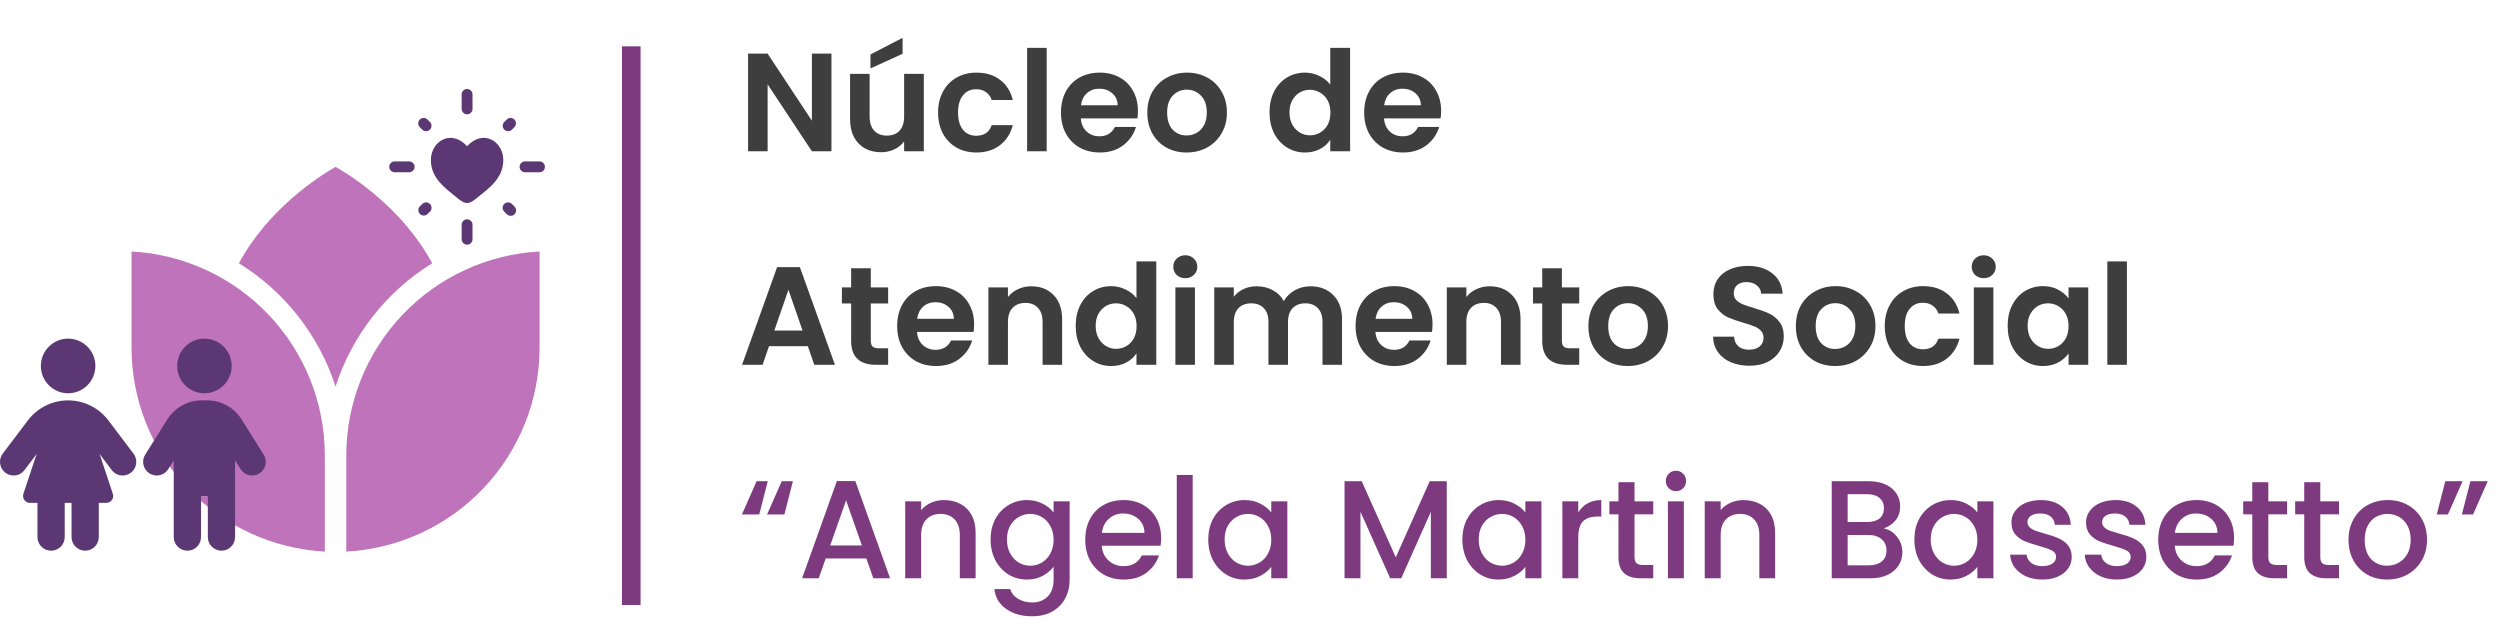 <svg width="281" height="72" viewBox="0 0 281 72" fill="none" xmlns="http://www.w3.org/2000/svg">
<path d="M93.455 17H91.257L86.281 9.481V17H84.083V6.027H86.281L91.257 13.562V6.027H93.455V17ZM103.837 8.303V17H101.624V15.901C101.341 16.278 100.97 16.576 100.509 16.796C100.059 17.005 99.567 17.11 99.034 17.11C98.353 17.11 97.751 16.969 97.228 16.686C96.705 16.393 96.291 15.969 95.988 15.415C95.695 14.849 95.548 14.18 95.548 13.405V8.303H97.746V13.091C97.746 13.782 97.919 14.316 98.264 14.692C98.61 15.059 99.081 15.242 99.677 15.242C100.284 15.242 100.76 15.059 101.106 14.692C101.451 14.316 101.624 13.782 101.624 13.091V8.303H103.837ZM101.451 6.043L97.84 7.691V6.121L101.451 4.253V6.043ZM105.44 12.652C105.44 11.752 105.624 10.967 105.99 10.297C106.356 9.617 106.864 9.093 107.513 8.727C108.161 8.35 108.905 8.162 109.742 8.162C110.82 8.162 111.709 8.434 112.41 8.978C113.122 9.512 113.598 10.265 113.839 11.239H111.469C111.343 10.862 111.128 10.569 110.825 10.36C110.532 10.14 110.166 10.03 109.726 10.03C109.098 10.03 108.601 10.26 108.235 10.721C107.868 11.171 107.685 11.814 107.685 12.652C107.685 13.478 107.868 14.122 108.235 14.582C108.601 15.033 109.098 15.258 109.726 15.258C110.616 15.258 111.196 14.86 111.469 14.064H113.839C113.598 15.006 113.122 15.755 112.41 16.309C111.699 16.864 110.809 17.141 109.742 17.141C108.905 17.141 108.161 16.958 107.513 16.592C106.864 16.215 106.356 15.692 105.99 15.022C105.624 14.342 105.44 13.552 105.44 12.652ZM117.647 5.383V17H115.449V5.383H117.647ZM127.903 12.463C127.903 12.777 127.882 13.06 127.84 13.311H121.482C121.535 13.939 121.754 14.431 122.142 14.787C122.529 15.142 123.005 15.32 123.57 15.32C124.386 15.32 124.967 14.97 125.313 14.268H127.683C127.432 15.106 126.95 15.796 126.239 16.341C125.527 16.874 124.653 17.141 123.617 17.141C122.78 17.141 122.026 16.958 121.357 16.592C120.697 16.215 120.179 15.687 119.803 15.006C119.436 14.326 119.253 13.541 119.253 12.652C119.253 11.752 119.436 10.961 119.803 10.281C120.169 9.601 120.682 9.078 121.341 8.711C122 8.345 122.759 8.162 123.617 8.162C124.444 8.162 125.182 8.34 125.831 8.696C126.49 9.051 126.998 9.559 127.353 10.218C127.72 10.867 127.903 11.616 127.903 12.463ZM125.627 11.835C125.616 11.27 125.412 10.82 125.014 10.485C124.617 10.14 124.13 9.967 123.554 9.967C123.01 9.967 122.55 10.135 122.173 10.47C121.807 10.794 121.582 11.249 121.498 11.835H125.627ZM133.369 17.141C132.532 17.141 131.778 16.958 131.108 16.592C130.438 16.215 129.91 15.687 129.523 15.006C129.146 14.326 128.958 13.541 128.958 12.652C128.958 11.762 129.151 10.977 129.538 10.297C129.936 9.617 130.475 9.093 131.155 8.727C131.836 8.35 132.594 8.162 133.432 8.162C134.269 8.162 135.028 8.35 135.708 8.727C136.388 9.093 136.922 9.617 137.309 10.297C137.707 10.977 137.906 11.762 137.906 12.652C137.906 13.541 137.702 14.326 137.293 15.006C136.896 15.687 136.351 16.215 135.661 16.592C134.98 16.958 134.216 17.141 133.369 17.141ZM133.369 15.226C133.766 15.226 134.138 15.132 134.483 14.944C134.839 14.745 135.122 14.452 135.331 14.064C135.54 13.677 135.645 13.206 135.645 12.652C135.645 11.825 135.425 11.192 134.986 10.752C134.557 10.302 134.028 10.077 133.4 10.077C132.772 10.077 132.244 10.302 131.815 10.752C131.396 11.192 131.187 11.825 131.187 12.652C131.187 13.478 131.391 14.117 131.799 14.567C132.218 15.006 132.741 15.226 133.369 15.226ZM142.693 12.62C142.693 11.741 142.866 10.961 143.211 10.281C143.567 9.601 144.048 9.078 144.655 8.711C145.262 8.345 145.937 8.162 146.681 8.162C147.246 8.162 147.785 8.287 148.297 8.539C148.81 8.779 149.218 9.104 149.522 9.512V5.383H151.751V17H149.522V15.713C149.25 16.142 148.868 16.487 148.376 16.749C147.884 17.011 147.314 17.141 146.665 17.141C145.932 17.141 145.262 16.953 144.655 16.576C144.048 16.199 143.567 15.671 143.211 14.991C142.866 14.3 142.693 13.51 142.693 12.62ZM149.538 12.652C149.538 12.118 149.433 11.663 149.224 11.286C149.014 10.899 148.732 10.606 148.376 10.407C148.02 10.197 147.638 10.093 147.23 10.093C146.822 10.093 146.445 10.192 146.1 10.391C145.754 10.59 145.472 10.883 145.252 11.27C145.043 11.647 144.938 12.097 144.938 12.62C144.938 13.143 145.043 13.604 145.252 14.002C145.472 14.389 145.754 14.687 146.1 14.896C146.456 15.106 146.832 15.21 147.23 15.21C147.638 15.21 148.02 15.111 148.376 14.912C148.732 14.703 149.014 14.41 149.224 14.033C149.433 13.646 149.538 13.185 149.538 12.652ZM161.982 12.463C161.982 12.777 161.961 13.06 161.919 13.311H155.562C155.614 13.939 155.834 14.431 156.221 14.787C156.608 15.142 157.084 15.32 157.649 15.32C158.466 15.32 159.047 14.97 159.392 14.268H161.762C161.511 15.106 161.03 15.796 160.318 16.341C159.607 16.874 158.733 17.141 157.697 17.141C156.859 17.141 156.106 16.958 155.436 16.592C154.777 16.215 154.259 15.687 153.882 15.006C153.516 14.326 153.332 13.541 153.332 12.652C153.332 11.752 153.516 10.961 153.882 10.281C154.248 9.601 154.761 9.078 155.42 8.711C156.08 8.345 156.838 8.162 157.697 8.162C158.523 8.162 159.261 8.34 159.91 8.696C160.569 9.051 161.077 9.559 161.433 10.218C161.799 10.867 161.982 11.616 161.982 12.463ZM159.706 11.835C159.695 11.27 159.491 10.82 159.094 10.485C158.696 10.14 158.209 9.967 157.634 9.967C157.09 9.967 156.629 10.135 156.252 10.47C155.886 10.794 155.661 11.249 155.577 11.835H159.706ZM90.802 38.912H86.438L85.716 41H83.408L87.348 30.027H89.907L93.847 41H91.524L90.802 38.912ZM90.206 37.154L88.62 32.57L87.034 37.154H90.206ZM97.879 34.108V38.316C97.879 38.609 97.947 38.823 98.083 38.959C98.23 39.085 98.47 39.148 98.805 39.148H99.826V41H98.444C96.592 41 95.666 40.1 95.666 38.3V34.108H94.63V32.303H95.666V30.152H97.879V32.303H99.826V34.108H97.879ZM109.491 36.463C109.491 36.777 109.47 37.06 109.428 37.311H103.07C103.123 37.939 103.343 38.431 103.73 38.786C104.117 39.142 104.593 39.32 105.158 39.32C105.975 39.32 106.556 38.97 106.901 38.269H109.271C109.02 39.106 108.539 39.797 107.827 40.341C107.115 40.874 106.242 41.141 105.205 41.141C104.368 41.141 103.615 40.958 102.945 40.592C102.286 40.215 101.768 39.687 101.391 39.006C101.024 38.326 100.841 37.541 100.841 36.652C100.841 35.752 101.024 34.961 101.391 34.281C101.757 33.601 102.27 33.078 102.929 32.711C103.589 32.345 104.347 32.162 105.205 32.162C106.032 32.162 106.77 32.34 107.419 32.696C108.078 33.051 108.586 33.559 108.942 34.218C109.308 34.867 109.491 35.615 109.491 36.463ZM107.215 35.835C107.204 35.27 107 34.82 106.603 34.485C106.205 34.14 105.718 33.967 105.143 33.967C104.598 33.967 104.138 34.135 103.761 34.469C103.395 34.794 103.17 35.249 103.086 35.835H107.215ZM115.915 32.178C116.951 32.178 117.788 32.507 118.426 33.167C119.065 33.815 119.384 34.726 119.384 35.898V41H117.186V36.196C117.186 35.506 117.014 34.977 116.668 34.611C116.323 34.234 115.852 34.046 115.255 34.046C114.648 34.046 114.167 34.234 113.811 34.611C113.466 34.977 113.293 35.506 113.293 36.196V41H111.095V32.303H113.293V33.386C113.586 33.01 113.958 32.717 114.408 32.507C114.868 32.288 115.37 32.178 115.915 32.178ZM120.909 36.62C120.909 35.741 121.081 34.961 121.427 34.281C121.783 33.601 122.264 33.078 122.871 32.711C123.478 32.345 124.153 32.162 124.896 32.162C125.461 32.162 126 32.288 126.513 32.539C127.026 32.779 127.434 33.104 127.738 33.512V29.383H129.967V41H127.738V39.713C127.465 40.142 127.083 40.487 126.592 40.749C126.1 41.011 125.529 41.141 124.88 41.141C124.148 41.141 123.478 40.953 122.871 40.576C122.264 40.199 121.783 39.671 121.427 38.991C121.081 38.3 120.909 37.51 120.909 36.62ZM127.753 36.652C127.753 36.118 127.649 35.663 127.439 35.286C127.23 34.899 126.947 34.606 126.592 34.407C126.236 34.197 125.854 34.093 125.446 34.093C125.037 34.093 124.661 34.192 124.315 34.391C123.97 34.59 123.687 34.883 123.468 35.27C123.258 35.647 123.154 36.097 123.154 36.62C123.154 37.144 123.258 37.604 123.468 38.002C123.687 38.389 123.97 38.687 124.315 38.896C124.671 39.106 125.048 39.21 125.446 39.21C125.854 39.21 126.236 39.111 126.592 38.912C126.947 38.703 127.23 38.41 127.439 38.033C127.649 37.646 127.753 37.185 127.753 36.652ZM133.228 31.267C132.841 31.267 132.516 31.147 132.254 30.906C132.003 30.655 131.878 30.346 131.878 29.98C131.878 29.613 132.003 29.31 132.254 29.069C132.516 28.818 132.841 28.693 133.228 28.693C133.615 28.693 133.934 28.818 134.185 29.069C134.447 29.31 134.578 29.613 134.578 29.98C134.578 30.346 134.447 30.655 134.185 30.906C133.934 31.147 133.615 31.267 133.228 31.267ZM134.311 32.303V41H132.113V32.303H134.311ZM147.283 32.178C148.35 32.178 149.208 32.507 149.857 33.167C150.517 33.815 150.846 34.726 150.846 35.898V41H148.648V36.196C148.648 35.516 148.476 34.998 148.13 34.642C147.785 34.276 147.314 34.093 146.718 34.093C146.121 34.093 145.645 34.276 145.289 34.642C144.944 34.998 144.771 35.516 144.771 36.196V41H142.573V36.196C142.573 35.516 142.401 34.998 142.055 34.642C141.71 34.276 141.239 34.093 140.642 34.093C140.035 34.093 139.554 34.276 139.198 34.642C138.853 34.998 138.68 35.516 138.68 36.196V41H136.482V32.303H138.68V33.355C138.963 32.989 139.324 32.701 139.763 32.492C140.213 32.282 140.705 32.178 141.239 32.178C141.919 32.178 142.526 32.324 143.06 32.617C143.594 32.9 144.007 33.308 144.3 33.842C144.583 33.339 144.991 32.936 145.525 32.633C146.069 32.329 146.655 32.178 147.283 32.178ZM161.016 36.463C161.016 36.777 160.995 37.06 160.954 37.311H154.596C154.648 37.939 154.868 38.431 155.255 38.786C155.642 39.142 156.119 39.32 156.684 39.32C157.5 39.32 158.081 38.97 158.426 38.269H160.797C160.545 39.106 160.064 39.797 159.352 40.341C158.641 40.874 157.767 41.141 156.731 41.141C155.894 41.141 155.14 40.958 154.47 40.592C153.811 40.215 153.293 39.687 152.916 39.006C152.55 38.326 152.367 37.541 152.367 36.652C152.367 35.752 152.55 34.961 152.916 34.281C153.282 33.601 153.795 33.078 154.455 32.711C155.114 32.345 155.873 32.162 156.731 32.162C157.558 32.162 158.295 32.34 158.944 32.696C159.604 33.051 160.111 33.559 160.467 34.218C160.833 34.867 161.016 35.615 161.016 36.463ZM158.74 35.835C158.73 35.27 158.526 34.82 158.128 34.485C157.73 34.14 157.244 33.967 156.668 33.967C156.124 33.967 155.663 34.135 155.287 34.469C154.92 34.794 154.695 35.249 154.611 35.835H158.74ZM167.44 32.178C168.476 32.178 169.313 32.507 169.952 33.167C170.59 33.815 170.909 34.726 170.909 35.898V41H168.711V36.196C168.711 35.506 168.539 34.977 168.193 34.611C167.848 34.234 167.377 34.046 166.781 34.046C166.174 34.046 165.692 34.234 165.336 34.611C164.991 34.977 164.818 35.506 164.818 36.196V41H162.621V32.303H164.818V33.386C165.111 33.01 165.483 32.717 165.933 32.507C166.393 32.288 166.896 32.178 167.44 32.178ZM175.558 34.108V38.316C175.558 38.609 175.626 38.823 175.762 38.959C175.909 39.085 176.149 39.148 176.484 39.148H177.505V41H176.123C174.271 41 173.345 40.1 173.345 38.3V34.108H172.308V32.303H173.345V30.152H175.558V32.303H177.505V34.108H175.558ZM182.947 41.141C182.11 41.141 181.356 40.958 180.687 40.592C180.017 40.215 179.488 39.687 179.101 39.006C178.724 38.326 178.536 37.541 178.536 36.652C178.536 35.762 178.73 34.977 179.117 34.297C179.514 33.617 180.053 33.093 180.734 32.727C181.414 32.35 182.173 32.162 183.01 32.162C183.847 32.162 184.606 32.35 185.286 32.727C185.966 33.093 186.5 33.617 186.887 34.297C187.285 34.977 187.484 35.762 187.484 36.652C187.484 37.541 187.28 38.326 186.872 39.006C186.474 39.687 185.93 40.215 185.239 40.592C184.559 40.958 183.795 41.141 182.947 41.141ZM182.947 39.226C183.345 39.226 183.716 39.132 184.062 38.944C184.418 38.745 184.7 38.452 184.909 38.064C185.119 37.677 185.223 37.206 185.223 36.652C185.223 35.825 185.004 35.192 184.564 34.752C184.135 34.302 183.606 34.077 182.979 34.077C182.351 34.077 181.822 34.302 181.393 34.752C180.974 35.192 180.765 35.825 180.765 36.652C180.765 37.478 180.969 38.117 181.377 38.567C181.796 39.006 182.319 39.226 182.947 39.226ZM196.62 41.11C195.856 41.11 195.165 40.979 194.548 40.717C193.941 40.456 193.459 40.079 193.104 39.587C192.748 39.095 192.565 38.514 192.554 37.845H194.909C194.94 38.295 195.097 38.651 195.38 38.912C195.673 39.174 196.071 39.305 196.573 39.305C197.086 39.305 197.489 39.184 197.782 38.944C198.075 38.692 198.221 38.368 198.221 37.97C198.221 37.646 198.122 37.379 197.923 37.17C197.724 36.96 197.473 36.798 197.169 36.683C196.876 36.557 196.468 36.421 195.945 36.275C195.233 36.066 194.652 35.861 194.202 35.663C193.763 35.453 193.381 35.145 193.056 34.736C192.742 34.318 192.585 33.763 192.585 33.072C192.585 32.423 192.748 31.858 193.072 31.377C193.397 30.895 193.852 30.529 194.438 30.278C195.024 30.016 195.694 29.886 196.447 29.886C197.578 29.886 198.493 30.163 199.194 30.718C199.906 31.262 200.299 32.026 200.372 33.01H197.954C197.933 32.633 197.771 32.324 197.468 32.083C197.175 31.832 196.782 31.707 196.29 31.707C195.861 31.707 195.516 31.817 195.254 32.036C195.003 32.256 194.877 32.575 194.877 32.994C194.877 33.287 194.972 33.533 195.16 33.732C195.359 33.92 195.6 34.077 195.882 34.203C196.175 34.318 196.583 34.454 197.107 34.611C197.818 34.82 198.399 35.029 198.849 35.239C199.299 35.448 199.686 35.762 200.011 36.181C200.335 36.599 200.497 37.149 200.497 37.829C200.497 38.415 200.346 38.959 200.042 39.462C199.739 39.964 199.294 40.367 198.708 40.67C198.122 40.963 197.426 41.11 196.62 41.11ZM206.265 41.141C205.427 41.141 204.674 40.958 204.004 40.592C203.334 40.215 202.806 39.687 202.418 39.006C202.042 38.326 201.853 37.541 201.853 36.652C201.853 35.762 202.047 34.977 202.434 34.297C202.832 33.617 203.371 33.093 204.051 32.727C204.731 32.35 205.49 32.162 206.327 32.162C207.165 32.162 207.923 32.35 208.604 32.727C209.284 33.093 209.818 33.617 210.205 34.297C210.603 34.977 210.801 35.762 210.801 36.652C210.801 37.541 210.597 38.326 210.189 39.006C209.791 39.687 209.247 40.215 208.557 40.592C207.876 40.958 207.112 41.141 206.265 41.141ZM206.265 39.226C206.662 39.226 207.034 39.132 207.379 38.944C207.735 38.745 208.018 38.452 208.227 38.064C208.436 37.677 208.541 37.206 208.541 36.652C208.541 35.825 208.321 35.192 207.881 34.752C207.452 34.302 206.924 34.077 206.296 34.077C205.668 34.077 205.14 34.302 204.71 34.752C204.292 35.192 204.083 35.825 204.083 36.652C204.083 37.478 204.287 38.117 204.695 38.567C205.113 39.006 205.637 39.226 206.265 39.226ZM211.848 36.652C211.848 35.752 212.032 34.967 212.398 34.297C212.764 33.617 213.272 33.093 213.921 32.727C214.569 32.35 215.312 32.162 216.15 32.162C217.228 32.162 218.117 32.434 218.818 32.978C219.53 33.512 220.006 34.265 220.247 35.239H217.877C217.751 34.862 217.536 34.569 217.233 34.36C216.94 34.14 216.574 34.03 216.134 34.03C215.506 34.03 215.009 34.26 214.643 34.721C214.276 35.171 214.093 35.814 214.093 36.652C214.093 37.478 214.276 38.122 214.643 38.583C215.009 39.032 215.506 39.258 216.134 39.258C217.024 39.258 217.604 38.86 217.877 38.064H220.247C220.006 39.006 219.53 39.755 218.818 40.309C218.107 40.864 217.217 41.141 216.15 41.141C215.312 41.141 214.569 40.958 213.921 40.592C213.272 40.215 212.764 39.692 212.398 39.022C212.032 38.342 211.848 37.552 211.848 36.652ZM222.972 31.267C222.584 31.267 222.26 31.147 221.998 30.906C221.747 30.655 221.622 30.346 221.622 29.98C221.622 29.613 221.747 29.31 221.998 29.069C222.26 28.818 222.584 28.693 222.972 28.693C223.359 28.693 223.678 28.818 223.929 29.069C224.191 29.31 224.322 29.613 224.322 29.98C224.322 30.346 224.191 30.655 223.929 30.906C223.678 31.147 223.359 31.267 222.972 31.267ZM224.055 32.303V41H221.857V32.303H224.055ZM225.661 36.62C225.661 35.741 225.834 34.961 226.179 34.281C226.535 33.601 227.011 33.078 227.608 32.711C228.215 32.345 228.89 32.162 229.633 32.162C230.282 32.162 230.847 32.293 231.328 32.554C231.82 32.816 232.212 33.146 232.505 33.543V32.303H234.719V41H232.505V39.728C232.223 40.137 231.83 40.477 231.328 40.749C230.836 41.011 230.266 41.141 229.617 41.141C228.884 41.141 228.215 40.953 227.608 40.576C227.011 40.199 226.535 39.671 226.179 38.991C225.834 38.3 225.661 37.51 225.661 36.62ZM232.505 36.652C232.505 36.118 232.401 35.663 232.192 35.286C231.982 34.899 231.7 34.606 231.344 34.407C230.988 34.197 230.606 34.093 230.198 34.093C229.79 34.093 229.413 34.192 229.068 34.391C228.722 34.59 228.44 34.883 228.22 35.27C228.011 35.647 227.906 36.097 227.906 36.62C227.906 37.144 228.011 37.604 228.22 38.002C228.44 38.389 228.722 38.687 229.068 38.896C229.423 39.106 229.8 39.21 230.198 39.21C230.606 39.21 230.988 39.111 231.344 38.912C231.7 38.703 231.982 38.41 232.192 38.033C232.401 37.646 232.505 37.185 232.505 36.652ZM239.063 29.383V41H236.865V29.383H239.063Z" fill="#3E3E3E"/>
<path d="M85.339 57.826H83.392L85.041 54.09H86.297L85.339 57.826ZM88.165 57.826H86.218L87.867 54.09H89.122L88.165 57.826ZM97.378 62.771H92.809L92.025 65H90.156L94.065 54.074H96.138L100.046 65H98.163L97.378 62.771ZM96.875 61.311L95.101 56.24L93.312 61.311H96.875ZM106.11 56.209C106.79 56.209 107.397 56.35 107.931 56.633C108.475 56.915 108.899 57.334 109.203 57.889C109.506 58.443 109.658 59.113 109.658 59.898V65H107.884V60.165C107.884 59.391 107.69 58.799 107.303 58.391C106.916 57.972 106.387 57.763 105.718 57.763C105.048 57.763 104.514 57.972 104.116 58.391C103.729 58.799 103.536 59.391 103.536 60.165V65H101.746V56.35H103.536V57.339C103.829 56.983 104.2 56.706 104.65 56.507C105.111 56.308 105.597 56.209 106.11 56.209ZM115.426 56.209C116.095 56.209 116.687 56.345 117.2 56.617C117.723 56.879 118.131 57.208 118.424 57.606V56.35H120.229V65.141C120.229 65.937 120.062 66.643 119.727 67.261C119.392 67.888 118.905 68.38 118.267 68.736C117.639 69.092 116.886 69.27 116.006 69.27C114.834 69.27 113.861 68.993 113.087 68.438C112.312 67.894 111.873 67.151 111.768 66.209H113.542C113.678 66.659 113.966 67.02 114.405 67.292C114.855 67.575 115.389 67.716 116.006 67.716C116.729 67.716 117.309 67.496 117.749 67.056C118.199 66.617 118.424 65.978 118.424 65.141V63.697C118.121 64.105 117.707 64.451 117.184 64.733C116.671 65.005 116.085 65.141 115.426 65.141C114.672 65.141 113.981 64.953 113.353 64.576C112.736 64.189 112.244 63.655 111.878 62.975C111.522 62.284 111.344 61.505 111.344 60.636C111.344 59.767 111.522 58.998 111.878 58.328C112.244 57.658 112.736 57.14 113.353 56.774C113.981 56.397 114.672 56.209 115.426 56.209ZM118.424 60.667C118.424 60.071 118.298 59.553 118.047 59.113C117.807 58.674 117.487 58.339 117.09 58.108C116.692 57.878 116.263 57.763 115.802 57.763C115.342 57.763 114.913 57.878 114.515 58.108C114.117 58.328 113.793 58.658 113.542 59.097C113.301 59.526 113.181 60.039 113.181 60.636C113.181 61.232 113.301 61.756 113.542 62.206C113.793 62.656 114.117 63.001 114.515 63.242C114.923 63.472 115.352 63.587 115.802 63.587C116.263 63.587 116.692 63.472 117.09 63.242C117.487 63.012 117.807 62.677 118.047 62.237C118.298 61.787 118.424 61.264 118.424 60.667ZM130.508 60.463C130.508 60.788 130.487 61.081 130.445 61.342H123.836C123.888 62.033 124.144 62.588 124.605 63.006C125.065 63.425 125.631 63.634 126.3 63.634C127.263 63.634 127.943 63.231 128.341 62.425H130.272C130.01 63.221 129.534 63.875 128.844 64.388C128.163 64.89 127.316 65.141 126.3 65.141C125.474 65.141 124.731 64.958 124.071 64.592C123.422 64.215 122.91 63.692 122.533 63.022C122.167 62.342 121.983 61.557 121.983 60.667C121.983 59.778 122.161 58.998 122.517 58.328C122.883 57.648 123.391 57.125 124.04 56.758C124.699 56.392 125.453 56.209 126.3 56.209C127.117 56.209 127.844 56.387 128.482 56.743C129.121 57.099 129.618 57.601 129.974 58.25C130.33 58.888 130.508 59.626 130.508 60.463ZM128.639 59.898C128.629 59.239 128.393 58.71 127.933 58.312C127.473 57.915 126.902 57.716 126.222 57.716C125.604 57.716 125.076 57.915 124.636 58.312C124.197 58.7 123.935 59.228 123.851 59.898H128.639ZM134.058 53.383V65H132.269V53.383H134.058ZM135.811 60.636C135.811 59.767 135.989 58.998 136.345 58.328C136.711 57.658 137.203 57.14 137.821 56.774C138.449 56.397 139.139 56.209 139.893 56.209C140.573 56.209 141.164 56.345 141.667 56.617C142.18 56.879 142.588 57.208 142.891 57.606V56.35H144.697V65H142.891V63.713C142.588 64.121 142.174 64.461 141.651 64.733C141.128 65.005 140.531 65.141 139.861 65.141C139.118 65.141 138.438 64.953 137.821 64.576C137.203 64.189 136.711 63.655 136.345 62.975C135.989 62.284 135.811 61.505 135.811 60.636ZM142.891 60.667C142.891 60.071 142.766 59.553 142.514 59.113C142.274 58.674 141.955 58.339 141.557 58.108C141.159 57.878 140.73 57.763 140.27 57.763C139.809 57.763 139.38 57.878 138.982 58.108C138.585 58.328 138.26 58.658 138.009 59.097C137.768 59.526 137.648 60.039 137.648 60.636C137.648 61.232 137.768 61.756 138.009 62.206C138.26 62.656 138.585 63.001 138.982 63.242C139.391 63.472 139.82 63.587 140.27 63.587C140.73 63.587 141.159 63.472 141.557 63.242C141.955 63.012 142.274 62.677 142.514 62.237C142.766 61.787 142.891 61.264 142.891 60.667ZM162.616 54.09V65H160.827V57.528L157.498 65H156.258L152.915 57.528V65H151.125V54.09H153.056L156.886 62.645L160.701 54.09H162.616ZM164.372 60.636C164.372 59.767 164.55 58.998 164.906 58.328C165.272 57.658 165.764 57.14 166.381 56.774C167.009 56.397 167.7 56.209 168.453 56.209C169.134 56.209 169.725 56.345 170.227 56.617C170.74 56.879 171.148 57.208 171.452 57.606V56.35H173.257V65H171.452V63.713C171.148 64.121 170.735 64.461 170.212 64.733C169.688 65.005 169.092 65.141 168.422 65.141C167.679 65.141 166.999 64.953 166.381 64.576C165.764 64.189 165.272 63.655 164.906 62.975C164.55 62.284 164.372 61.505 164.372 60.636ZM171.452 60.667C171.452 60.071 171.326 59.553 171.075 59.113C170.834 58.674 170.515 58.339 170.117 58.108C169.72 57.878 169.291 57.763 168.83 57.763C168.37 57.763 167.941 57.878 167.543 58.108C167.145 58.328 166.821 58.658 166.57 59.097C166.329 59.526 166.208 60.039 166.208 60.636C166.208 61.232 166.329 61.756 166.57 62.206C166.821 62.656 167.145 63.001 167.543 63.242C167.951 63.472 168.38 63.587 168.83 63.587C169.291 63.587 169.72 63.472 170.117 63.242C170.515 63.012 170.834 62.677 171.075 62.237C171.326 61.787 171.452 61.264 171.452 60.667ZM177.397 57.606C177.659 57.167 178.004 56.826 178.433 56.586C178.873 56.335 179.391 56.209 179.987 56.209V58.061H179.532C178.831 58.061 178.297 58.239 177.931 58.595C177.575 58.951 177.397 59.568 177.397 60.447V65H175.608V56.35H177.397V57.606ZM183.72 57.81V62.598C183.72 62.923 183.794 63.158 183.94 63.305C184.097 63.441 184.359 63.509 184.725 63.509H185.824V65H184.411C183.605 65 182.988 64.812 182.559 64.435C182.129 64.058 181.915 63.446 181.915 62.598V57.81H180.895V56.35H181.915V54.2H183.72V56.35H185.824V57.81H183.72ZM188.384 55.204C188.059 55.204 187.787 55.094 187.567 54.875C187.348 54.655 187.238 54.383 187.238 54.058C187.238 53.734 187.348 53.462 187.567 53.242C187.787 53.022 188.059 52.912 188.384 52.912C188.698 52.912 188.965 53.022 189.184 53.242C189.404 53.462 189.514 53.734 189.514 54.058C189.514 54.383 189.404 54.655 189.184 54.875C188.965 55.094 188.698 55.204 188.384 55.204ZM189.263 56.35V65H187.473V56.35H189.263ZM195.977 56.209C196.657 56.209 197.264 56.35 197.798 56.633C198.342 56.915 198.766 57.334 199.069 57.889C199.373 58.443 199.524 59.113 199.524 59.898V65H197.75V60.165C197.75 59.391 197.557 58.799 197.17 58.391C196.782 57.972 196.254 57.763 195.584 57.763C194.914 57.763 194.381 57.972 193.983 58.391C193.596 58.799 193.402 59.391 193.402 60.165V65H191.612V56.35H193.402V57.339C193.695 56.983 194.067 56.706 194.517 56.507C194.977 56.308 195.464 56.209 195.977 56.209ZM211.725 59.396C212.311 59.5 212.808 59.809 213.216 60.322C213.624 60.835 213.828 61.416 213.828 62.064C213.828 62.619 213.682 63.121 213.389 63.572C213.106 64.011 212.693 64.362 212.149 64.623C211.604 64.874 210.971 65 210.249 65H205.885V54.09H210.045C210.788 54.09 211.426 54.215 211.96 54.467C212.494 54.718 212.897 55.058 213.169 55.487C213.441 55.906 213.577 56.376 213.577 56.9C213.577 57.528 213.41 58.051 213.075 58.469C212.74 58.888 212.29 59.197 211.725 59.396ZM207.675 58.674H209.888C210.474 58.674 210.929 58.543 211.254 58.281C211.589 58.009 211.756 57.622 211.756 57.12C211.756 56.628 211.589 56.246 211.254 55.974C210.929 55.691 210.474 55.55 209.888 55.55H207.675V58.674ZM210.092 63.54C210.699 63.54 211.175 63.394 211.521 63.1C211.866 62.807 212.039 62.399 212.039 61.876C212.039 61.342 211.856 60.918 211.489 60.605C211.123 60.291 210.636 60.133 210.029 60.133H207.675V63.54H210.092ZM215.177 60.636C215.177 59.767 215.354 58.998 215.71 58.328C216.077 57.658 216.568 57.14 217.186 56.774C217.814 56.397 218.505 56.209 219.258 56.209C219.938 56.209 220.53 56.345 221.032 56.617C221.545 56.879 221.953 57.208 222.256 57.606V56.35H224.062V65H222.256V63.713C221.953 64.121 221.54 64.461 221.016 64.733C220.493 65.005 219.896 65.141 219.227 65.141C218.484 65.141 217.803 64.953 217.186 64.576C216.568 64.189 216.077 63.655 215.71 62.975C215.354 62.284 215.177 61.505 215.177 60.636ZM222.256 60.667C222.256 60.071 222.131 59.553 221.88 59.113C221.639 58.674 221.32 58.339 220.922 58.108C220.524 57.878 220.095 57.763 219.635 57.763C219.174 57.763 218.745 57.878 218.348 58.108C217.95 58.328 217.625 58.658 217.374 59.097C217.134 59.526 217.013 60.039 217.013 60.636C217.013 61.232 217.134 61.756 217.374 62.206C217.625 62.656 217.95 63.001 218.348 63.242C218.756 63.472 219.185 63.587 219.635 63.587C220.095 63.587 220.524 63.472 220.922 63.242C221.32 63.012 221.639 62.677 221.88 62.237C222.131 61.787 222.256 61.264 222.256 60.667ZM229.552 65.141C228.872 65.141 228.26 65.021 227.715 64.78C227.182 64.529 226.758 64.194 226.444 63.776C226.13 63.346 225.962 62.87 225.941 62.347H227.794C227.825 62.713 227.998 63.022 228.312 63.273C228.636 63.514 229.039 63.634 229.521 63.634C230.023 63.634 230.41 63.54 230.682 63.352C230.965 63.153 231.106 62.902 231.106 62.598C231.106 62.274 230.949 62.033 230.635 61.876C230.332 61.719 229.845 61.546 229.175 61.358C228.526 61.18 227.998 61.007 227.59 60.84C227.182 60.672 226.826 60.416 226.522 60.071C226.229 59.725 226.083 59.27 226.083 58.705C226.083 58.245 226.219 57.826 226.491 57.449C226.763 57.062 227.15 56.758 227.653 56.539C228.165 56.319 228.751 56.209 229.411 56.209C230.394 56.209 231.185 56.46 231.781 56.962C232.388 57.454 232.713 58.129 232.754 58.988H230.965C230.933 58.6 230.776 58.292 230.494 58.061C230.211 57.831 229.829 57.716 229.348 57.716C228.877 57.716 228.516 57.805 228.265 57.983C228.014 58.161 227.888 58.396 227.888 58.689C227.888 58.919 227.972 59.113 228.139 59.27C228.307 59.427 228.511 59.553 228.751 59.647C228.992 59.731 229.348 59.84 229.819 59.977C230.447 60.144 230.96 60.317 231.357 60.495C231.765 60.662 232.116 60.913 232.409 61.248C232.702 61.583 232.854 62.028 232.864 62.583C232.864 63.074 232.728 63.514 232.456 63.901C232.184 64.288 231.797 64.592 231.295 64.812C230.803 65.031 230.222 65.141 229.552 65.141ZM237.938 65.141C237.257 65.141 236.645 65.021 236.101 64.78C235.567 64.529 235.143 64.194 234.829 63.776C234.515 63.346 234.348 62.87 234.327 62.347H236.179C236.211 62.713 236.384 63.022 236.698 63.273C237.022 63.514 237.425 63.634 237.906 63.634C238.409 63.634 238.796 63.54 239.068 63.352C239.351 63.153 239.492 62.902 239.492 62.598C239.492 62.274 239.335 62.033 239.021 61.876C238.717 61.719 238.231 61.546 237.561 61.358C236.912 61.18 236.384 61.007 235.975 60.84C235.567 60.672 235.211 60.416 234.908 60.071C234.615 59.725 234.468 59.27 234.468 58.705C234.468 58.245 234.604 57.826 234.877 57.449C235.149 57.062 235.536 56.758 236.038 56.539C236.551 56.319 237.137 56.209 237.796 56.209C238.78 56.209 239.57 56.46 240.167 56.962C240.774 57.454 241.098 58.129 241.14 58.988H239.351C239.319 58.6 239.162 58.292 238.88 58.061C238.597 57.831 238.215 57.716 237.734 57.716C237.263 57.716 236.902 57.805 236.65 57.983C236.399 58.161 236.274 58.396 236.274 58.689C236.274 58.919 236.357 59.113 236.525 59.27C236.692 59.427 236.896 59.553 237.137 59.647C237.378 59.731 237.734 59.84 238.205 59.977C238.832 60.144 239.345 60.317 239.743 60.495C240.151 60.662 240.502 60.913 240.795 61.248C241.088 61.583 241.24 62.028 241.25 62.583C241.25 63.074 241.114 63.514 240.842 63.901C240.57 64.288 240.183 64.592 239.68 64.812C239.188 65.031 238.607 65.141 237.938 65.141ZM251.111 60.463C251.111 60.788 251.09 61.081 251.049 61.342H244.44C244.492 62.033 244.748 62.588 245.209 63.006C245.669 63.425 246.234 63.634 246.904 63.634C247.867 63.634 248.547 63.231 248.945 62.425H250.876C250.614 63.221 250.138 63.875 249.447 64.388C248.767 64.89 247.919 65.141 246.904 65.141C246.077 65.141 245.334 64.958 244.675 64.592C244.026 64.215 243.513 63.692 243.137 63.022C242.77 62.342 242.587 61.557 242.587 60.667C242.587 59.778 242.765 58.998 243.121 58.328C243.487 57.648 243.995 57.125 244.644 56.758C245.303 56.392 246.057 56.209 246.904 56.209C247.721 56.209 248.448 56.387 249.086 56.743C249.725 57.099 250.222 57.601 250.578 58.25C250.933 58.888 251.111 59.626 251.111 60.463ZM249.243 59.898C249.233 59.239 248.997 58.71 248.537 58.312C248.076 57.915 247.506 57.716 246.826 57.716C246.208 57.716 245.68 57.915 245.24 58.312C244.801 58.7 244.539 59.228 244.455 59.898H249.243ZM254.96 57.81V62.598C254.96 62.923 255.034 63.158 255.18 63.305C255.337 63.441 255.599 63.509 255.965 63.509H257.064V65H255.651C254.845 65 254.228 64.812 253.799 64.435C253.37 64.058 253.155 63.446 253.155 62.598V57.81H252.135V56.35H253.155V54.2H254.96V56.35H257.064V57.81H254.96ZM260.801 57.81V62.598C260.801 62.923 260.875 63.158 261.021 63.305C261.178 63.441 261.44 63.509 261.806 63.509H262.905V65H261.492C260.686 65 260.069 64.812 259.64 64.435C259.21 64.058 258.996 63.446 258.996 62.598V57.81H257.976V56.35H258.996V54.2H260.801V56.35H262.905V57.81H260.801ZM268.306 65.141C267.49 65.141 266.752 64.958 266.093 64.592C265.433 64.215 264.915 63.692 264.539 63.022C264.162 62.342 263.973 61.557 263.973 60.667C263.973 59.788 264.167 59.008 264.554 58.328C264.941 57.648 265.47 57.125 266.14 56.758C266.81 56.392 267.558 56.209 268.385 56.209C269.211 56.209 269.96 56.392 270.629 56.758C271.299 57.125 271.828 57.648 272.215 58.328C272.602 59.008 272.796 59.788 272.796 60.667C272.796 61.546 272.597 62.326 272.199 63.006C271.802 63.687 271.257 64.215 270.567 64.592C269.886 64.958 269.133 65.141 268.306 65.141ZM268.306 63.587C268.767 63.587 269.196 63.477 269.593 63.258C270.002 63.038 270.331 62.708 270.582 62.269C270.834 61.829 270.959 61.295 270.959 60.667C270.959 60.039 270.839 59.511 270.598 59.082C270.357 58.642 270.038 58.312 269.64 58.093C269.243 57.873 268.814 57.763 268.353 57.763C267.893 57.763 267.464 57.873 267.066 58.093C266.679 58.312 266.37 58.642 266.14 59.082C265.91 59.511 265.794 60.039 265.794 60.667C265.794 61.599 266.03 62.321 266.501 62.834C266.982 63.336 267.584 63.587 268.306 63.587ZM274.848 54.09H276.794L275.146 57.826H273.89L274.848 54.09ZM277.673 54.09H279.62L277.971 57.826H276.716L277.673 54.09Z" fill="#7D3A7F"/>
<line x1="70.953" y1="68" x2="70.953" y2="5.207" stroke="#7D3A7F" stroke-width="2.093"/>
<path fill-rule="evenodd" clip-rule="evenodd" d="M52.501 10C52.663 10 52.818 10.064 52.932 10.179C53.047 10.293 53.111 10.449 53.111 10.611V12.238C53.111 12.4 53.047 12.556 52.932 12.67C52.818 12.785 52.663 12.849 52.501 12.849C52.339 12.849 52.184 12.785 52.069 12.67C51.955 12.556 51.89 12.4 51.89 12.238V10.611C51.89 10.449 51.955 10.293 52.069 10.179C52.184 10.064 52.339 10 52.501 10ZM47.186 13.435C47.3 13.321 47.455 13.256 47.617 13.256C47.779 13.256 47.934 13.321 48.048 13.435L48.328 13.714C48.44 13.829 48.501 13.984 48.5 14.144C48.498 14.304 48.434 14.457 48.321 14.57C48.207 14.683 48.054 14.747 47.894 14.748C47.734 14.75 47.58 14.688 47.465 14.577L47.186 14.298C47.071 14.183 47.007 14.028 47.007 13.866C47.007 13.705 47.071 13.549 47.186 13.435ZM57.816 13.435C57.93 13.549 57.995 13.705 57.995 13.866C57.995 14.028 57.93 14.183 57.816 14.298L57.537 14.578C57.422 14.689 57.267 14.75 57.107 14.749C56.947 14.747 56.794 14.683 56.681 14.57C56.568 14.457 56.504 14.303 56.502 14.143C56.501 13.983 56.563 13.829 56.674 13.714L56.953 13.435C57.068 13.321 57.223 13.256 57.385 13.256C57.547 13.256 57.702 13.321 57.816 13.435ZM43.751 18.75C43.751 18.588 43.815 18.433 43.929 18.319C44.044 18.204 44.199 18.14 44.361 18.14H45.989C46.151 18.14 46.306 18.204 46.421 18.319C46.535 18.433 46.6 18.588 46.6 18.75C46.6 18.912 46.535 19.067 46.421 19.182C46.306 19.296 46.151 19.361 45.989 19.361H44.361C44.199 19.361 44.044 19.296 43.929 19.182C43.815 19.067 43.751 18.912 43.751 18.75ZM58.402 18.75C58.402 18.588 58.467 18.433 58.581 18.319C58.695 18.204 58.851 18.14 59.013 18.14H60.641C60.803 18.14 60.958 18.204 61.072 18.319C61.187 18.433 61.251 18.588 61.251 18.75C61.251 18.912 61.187 19.067 61.072 19.182C60.958 19.296 60.803 19.361 60.641 19.361H59.013C58.851 19.361 58.695 19.296 58.581 19.182C58.467 19.067 58.402 18.912 58.402 18.75ZM48.328 22.923C48.442 23.038 48.506 23.193 48.506 23.355C48.506 23.517 48.442 23.672 48.328 23.786L48.048 24.065C47.933 24.173 47.78 24.232 47.621 24.229C47.463 24.226 47.312 24.162 47.201 24.05C47.089 23.939 47.025 23.788 47.022 23.63C47.019 23.471 47.078 23.318 47.186 23.203L47.465 22.923C47.579 22.809 47.734 22.745 47.896 22.745C48.058 22.745 48.213 22.809 48.328 22.923ZM56.674 22.923C56.789 22.809 56.944 22.745 57.105 22.745C57.267 22.745 57.422 22.809 57.537 22.923L57.816 23.203C57.876 23.258 57.924 23.326 57.958 23.401C57.991 23.476 58.009 23.556 58.01 23.638C58.012 23.72 57.997 23.802 57.966 23.878C57.935 23.954 57.889 24.023 57.832 24.081C57.774 24.139 57.705 24.184 57.629 24.215C57.553 24.246 57.471 24.261 57.389 24.26C57.307 24.258 57.226 24.24 57.151 24.207C57.077 24.173 57.009 24.125 56.953 24.065L56.674 23.786C56.56 23.672 56.496 23.517 56.496 23.355C56.496 23.193 56.56 23.038 56.674 22.923ZM52.501 24.651C52.663 24.651 52.818 24.716 52.932 24.83C53.047 24.945 53.111 25.1 53.111 25.262V26.89C53.111 27.052 53.047 27.207 52.932 27.322C52.818 27.436 52.663 27.5 52.501 27.5C52.339 27.5 52.184 27.436 52.069 27.322C51.955 27.207 51.89 27.052 51.89 26.89V25.262C51.89 25.1 51.955 24.945 52.069 24.83C52.184 24.716 52.339 24.651 52.501 24.651Z" fill="#5B3873"/>
<path d="M48.431 17.985C48.431 20.054 50.067 21.157 51.264 22.144C51.687 22.492 52.094 22.82 52.501 22.82C52.908 22.82 53.315 22.492 53.738 22.144C54.935 21.157 56.571 20.054 56.571 17.985C56.571 15.915 54.332 14.447 52.501 16.437C50.669 14.447 48.431 15.916 48.431 17.985Z" fill="#5B3873"/>
<path d="M37.716 18.75C39.499 19.767 45.259 23.412 48.578 29.591C43.427 32.773 39.576 37.684 37.716 43.447C35.856 37.684 32.006 32.773 26.854 29.591C30.173 23.43 35.936 19.77 37.716 18.75ZM14.785 39.099V28.267C20.647 28.584 26.165 31.134 30.206 35.393C34.246 39.652 36.502 45.297 36.509 51.168V62C30.647 61.683 25.129 59.133 21.088 54.874C17.048 50.614 14.792 44.969 14.785 39.099ZM60.648 39.099C60.64 44.969 58.384 50.614 54.344 54.874C50.303 59.133 44.785 61.683 38.923 62V51.168C38.931 45.297 41.186 39.652 45.227 35.393C49.267 31.134 54.785 28.584 60.648 28.267V39.099Z" fill="#BF73BA"/>
<path d="M7.657 38.061C8.469 38.061 9.249 38.384 9.823 38.961C10.398 39.537 10.721 40.318 10.721 41.133C10.721 41.947 10.398 42.728 9.823 43.305C9.249 43.881 8.469 44.204 7.657 44.204C6.844 44.204 6.065 43.881 5.49 43.305C4.916 42.728 4.593 41.947 4.593 41.133C4.593 40.318 4.916 39.537 5.49 38.961C6.065 38.384 6.844 38.061 7.657 38.061ZM4.21 60.362V56.522H3.358C2.836 56.522 2.467 56.008 2.63 55.509L4.119 51.026L2.75 52.841C2.237 53.517 1.275 53.647 0.605 53.138C-0.065 52.629 -0.2 51.665 0.308 50.988L3.128 47.259C4.2 45.838 5.881 45.003 7.657 45.003C9.433 45.003 11.113 45.838 12.186 47.259L15.005 50.988C15.518 51.665 15.384 52.629 14.709 53.138C14.034 53.647 13.071 53.517 12.564 52.841L11.195 51.026L12.684 55.509C12.851 56.008 12.478 56.522 11.956 56.522H11.104V60.362C11.104 61.211 10.419 61.897 9.572 61.897C8.724 61.897 8.04 61.211 8.04 60.362V56.522H7.274V60.362C7.274 61.211 6.589 61.897 5.742 61.897C4.894 61.897 4.21 61.211 4.21 60.362ZM22.977 38.061C23.789 38.061 24.569 38.384 25.143 38.961C25.718 39.537 26.041 40.318 26.041 41.133C26.041 41.947 25.718 42.728 25.143 43.305C24.569 43.881 23.789 44.204 22.977 44.204C22.164 44.204 21.385 43.881 20.81 43.305C20.235 42.728 19.913 41.947 19.913 41.133C19.913 40.318 20.235 39.537 20.81 38.961C21.385 38.384 22.164 38.061 22.977 38.061ZM22.594 55.754V60.362C22.594 61.211 21.909 61.897 21.062 61.897C20.214 61.897 19.53 61.211 19.53 60.362V51.746L18.912 52.73C18.462 53.45 17.514 53.661 16.801 53.21C16.087 52.759 15.872 51.809 16.322 51.094L18.797 47.153C19.64 45.814 21.11 44.998 22.685 44.998H23.273C24.853 44.998 26.323 45.809 27.161 47.153L29.636 51.098C30.086 51.818 29.871 52.764 29.157 53.215C28.444 53.666 27.496 53.45 27.046 52.735L26.424 51.746V60.362C26.424 61.211 25.739 61.897 24.892 61.897C24.044 61.897 23.36 61.211 23.36 60.362V55.754H22.594Z" fill="#5B3873"/>
</svg>
